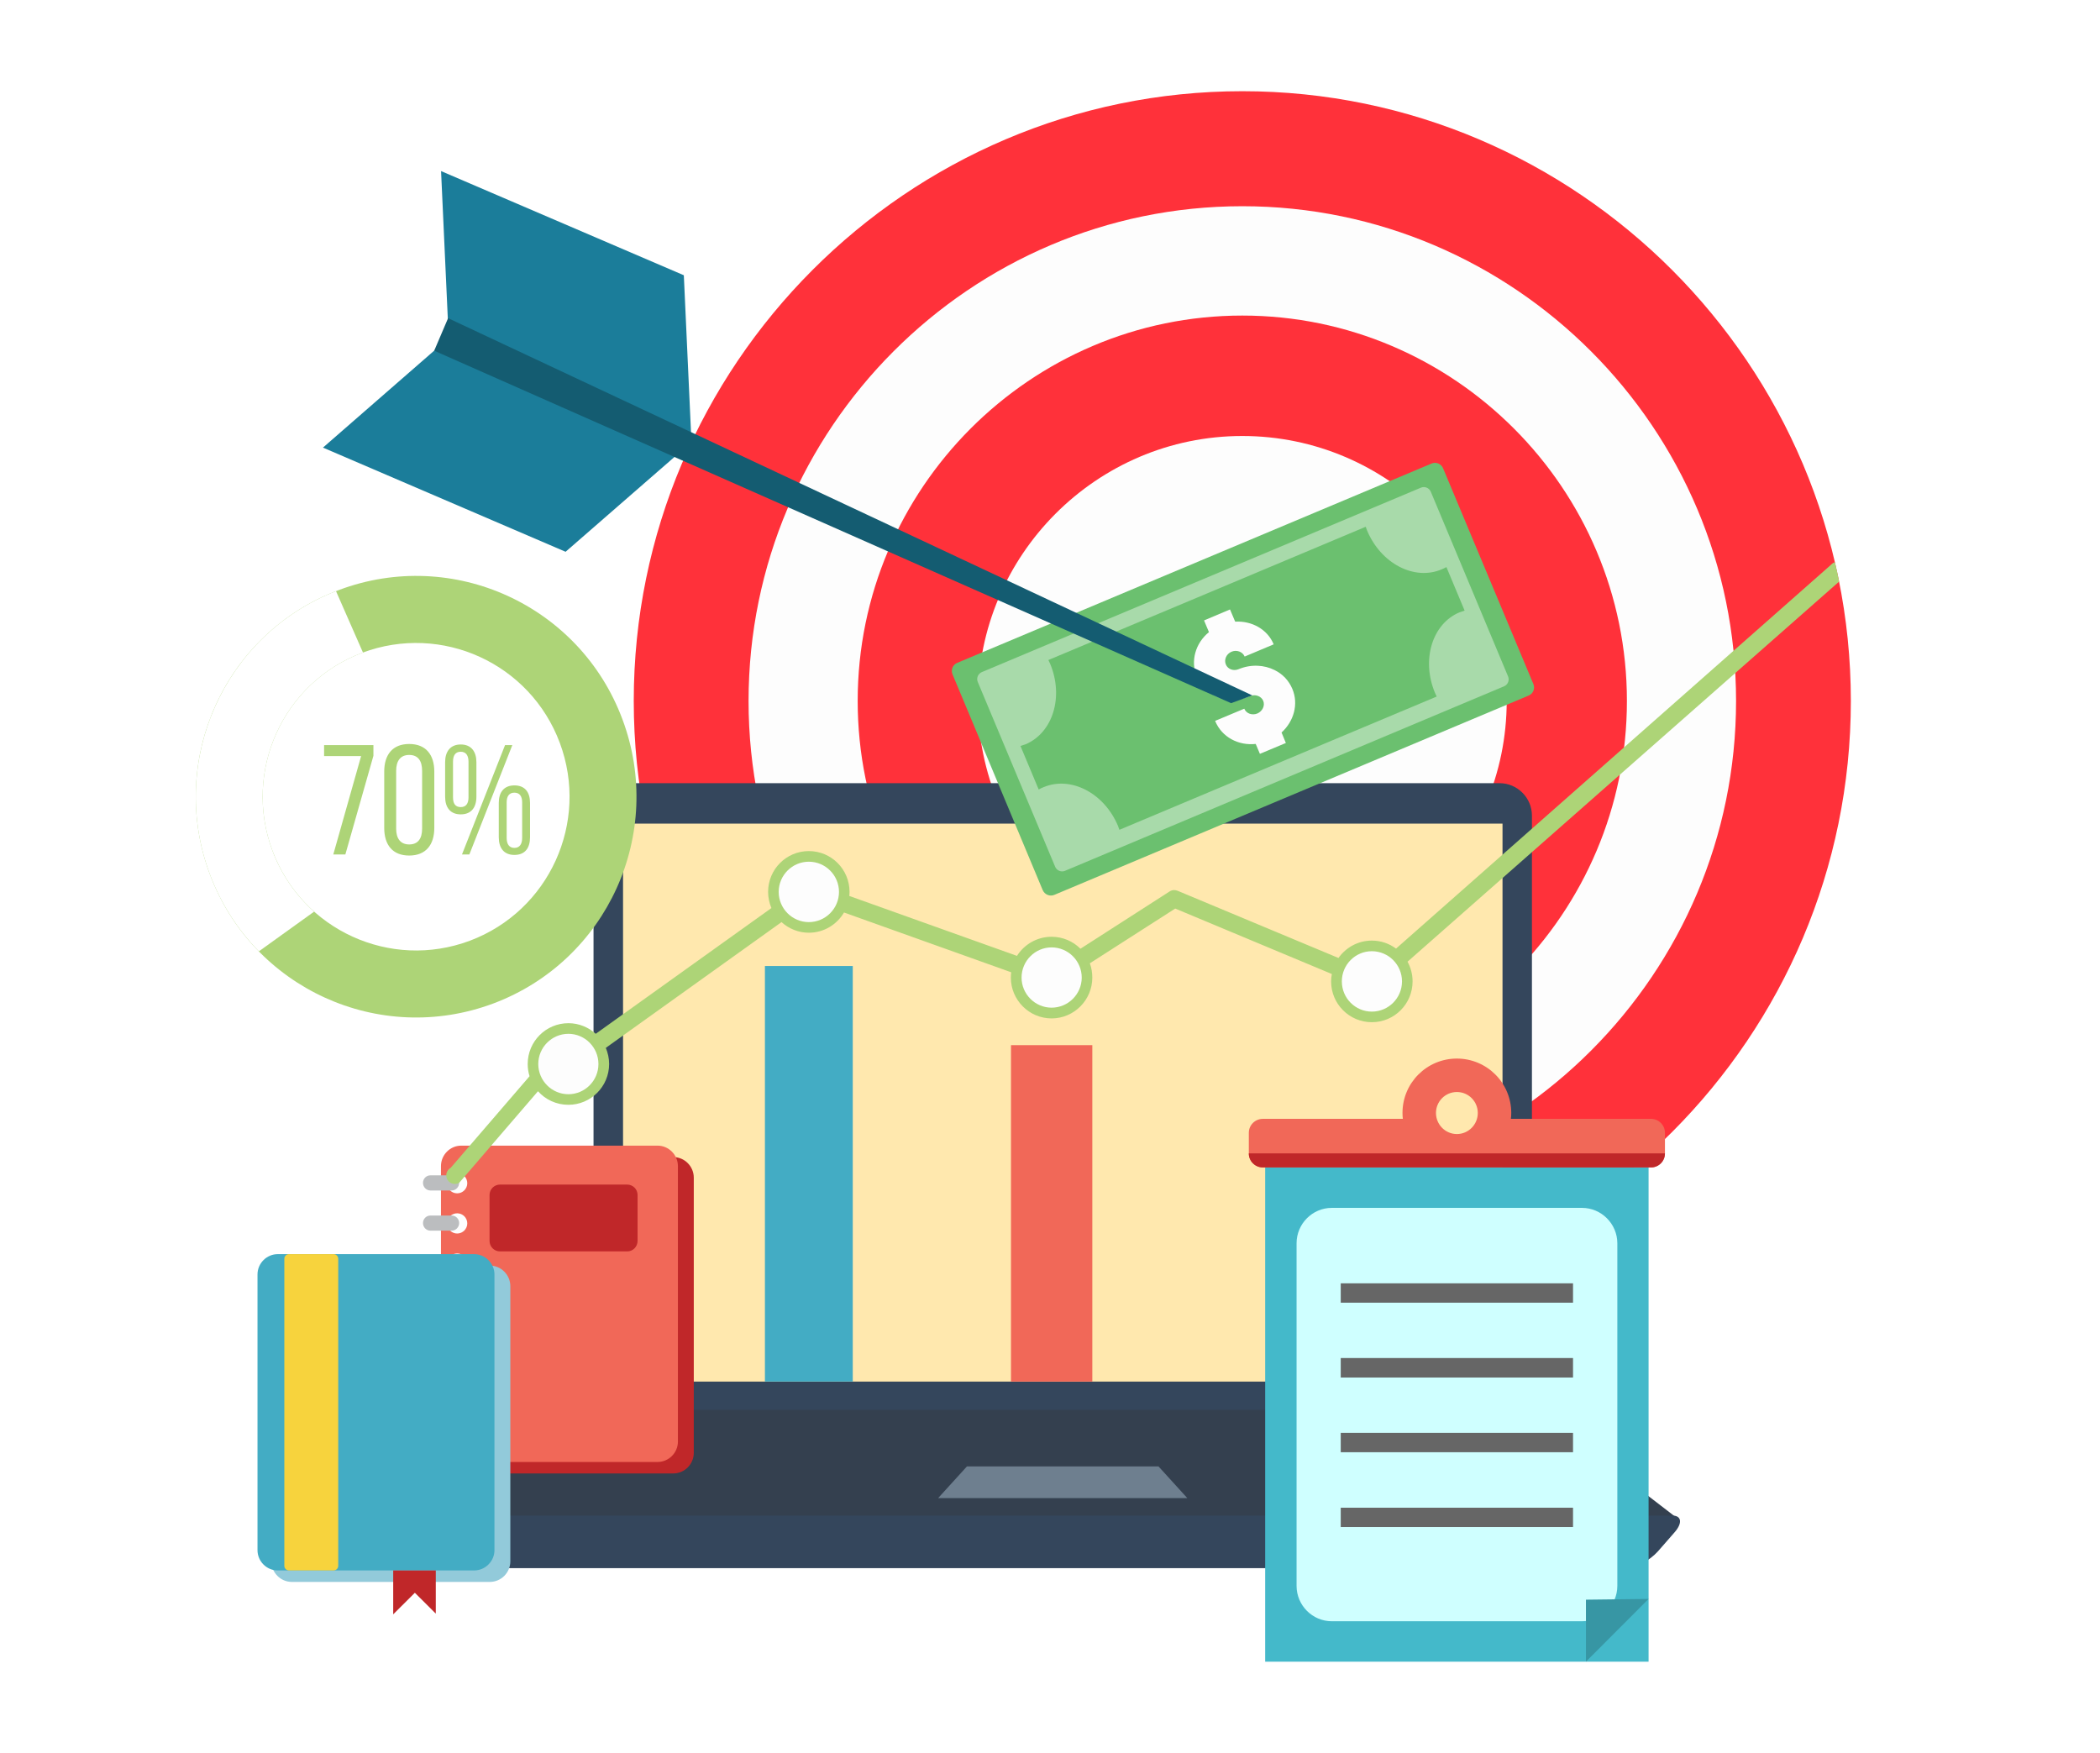 <svg width="472" height="394" viewBox="0 0 472 394" fill="none" xmlns="http://www.w3.org/2000/svg">
<g filter="url(#filter0_d_38_3906)">
<path fill-rule="evenodd" clip-rule="evenodd" d="M285.224 288.637C360.552 288.637 422 227.064 422 151.554C422 76.073 360.552 14.5 285.224 14.5C209.891 14.5 148.443 76.073 148.443 151.554C148.443 227.064 209.891 288.637 285.224 288.637Z" fill="#FF313A"/>
<path fill-rule="evenodd" clip-rule="evenodd" d="M285.224 262.756C346.337 262.756 396.2 212.82 396.2 151.554C396.2 90.316 346.341 40.352 285.224 40.352C224.106 40.352 174.247 90.312 174.247 151.554C174.243 212.82 224.106 262.756 285.224 262.756Z" fill="#FDFDFD"/>
<path fill-rule="evenodd" clip-rule="evenodd" d="M285.224 238.203C332.844 238.203 371.668 199.271 371.668 151.554C371.668 103.836 332.84 64.93 285.224 64.93C237.603 64.93 198.775 103.836 198.775 151.554C198.775 199.271 237.603 238.203 285.224 238.203Z" fill="#FF313A"/>
<path fill-rule="evenodd" clip-rule="evenodd" d="M285.224 211.129C317.965 211.129 344.65 184.362 344.65 151.55C344.65 118.77 317.965 91.999 285.224 91.999C252.482 91.999 225.793 118.766 225.793 151.55C225.793 184.362 252.478 211.129 285.224 211.129Z" fill="#FDFDFD"/>
<path fill-rule="evenodd" clip-rule="evenodd" d="M146.674 170.037H343.048C347.059 170.037 350.32 173.334 350.32 177.324V311.748H139.402V177.324C139.402 173.334 142.663 170.037 146.674 170.037Z" fill="#34465C"/>
<path fill-rule="evenodd" clip-rule="evenodd" d="M106.741 336.354H244.875H383.009C383.755 336.354 383.616 335.746 382.679 335.027L353.007 312.193C352.065 311.47 350.683 310.89 349.937 310.89H244.875H139.817C139.043 310.89 137.661 311.474 136.719 312.193L107.071 335.027C106.134 335.746 105.967 336.354 106.741 336.354Z" fill="#34404F"/>
<path fill-rule="evenodd" clip-rule="evenodd" d="M107.817 334.663C199.186 334.663 290.556 334.663 381.9 334.663C383.975 334.663 384.195 336.383 382.345 338.462L378.639 342.702C376.784 344.781 373.605 346.472 371.505 346.472C287.074 346.472 202.647 346.472 118.22 346.472C116.146 346.472 112.937 344.781 111.111 342.702L107.377 338.462C105.551 336.383 105.747 334.663 107.817 334.663Z" fill="#34465C"/>
<path fill-rule="evenodd" clip-rule="evenodd" d="M223.331 323.61H234.973H254.773H266.39L272.86 330.73H248.275H241.443H216.858L223.331 323.61Z" fill="#6E7F8F"/>
<path d="M343.708 179.126H146.038V304.542H343.708V179.126Z" fill="#FFE8AE"/>
<path fill-rule="evenodd" clip-rule="evenodd" d="M221.146 142.993L327.781 98.183C328.776 97.767 329.938 98.24 330.354 99.266L350.65 147.759C351.066 148.756 350.597 149.92 349.599 150.337L242.967 195.142C241.973 195.559 240.811 195.085 240.367 194.088L220.099 145.594C219.654 144.569 220.152 143.405 221.146 142.993Z" fill="#6BC06F"/>
<path fill-rule="evenodd" clip-rule="evenodd" d="M226.678 145.068L325.376 103.612C326.232 103.252 327.227 103.669 327.59 104.527L344.956 146.036C345.314 146.893 344.927 147.894 344.071 148.254L245.372 189.738C244.516 190.097 243.518 189.681 243.159 188.823L225.765 147.286C225.406 146.428 225.822 145.431 226.678 145.068Z" fill="#A8DAAA"/>
<path fill-rule="evenodd" clip-rule="evenodd" d="M241.638 142.355L277.287 127.393L312.96 112.402C313.045 112.68 313.155 112.958 313.265 113.235C316.363 120.661 323.856 124.57 329.995 121.993C330.382 121.826 330.741 121.662 331.1 121.466L335.192 131.249C334.805 131.359 334.418 131.498 334.031 131.637C327.892 134.214 325.429 142.335 328.528 149.732C328.666 150.01 328.776 150.288 328.915 150.565L293.27 165.528L257.598 180.519C257.512 180.241 257.402 179.934 257.292 179.661C254.194 172.263 246.701 168.354 240.562 170.932C240.175 171.071 239.816 171.263 239.458 171.459L235.365 161.676C235.752 161.566 236.139 161.427 236.527 161.288C242.666 158.682 245.128 150.59 242.03 143.193C241.887 142.907 241.777 142.633 241.638 142.355Z" fill="#6BC06F"/>
<path fill-rule="evenodd" clip-rule="evenodd" d="M289.178 163.441L295.011 161.002L294.045 158.645C296.784 156.153 297.918 152.297 296.479 148.862C295.676 146.951 294.294 145.509 292.496 144.622C290.144 143.43 287.16 143.266 284.421 144.402C283.259 144.9 281.958 144.43 281.518 143.348C281.078 142.265 281.628 140.991 282.79 140.493C283.952 139.994 285.305 140.493 285.749 141.575L292.276 138.83C290.865 135.424 287.327 133.512 283.622 133.732L282.46 130.988L276.622 133.455L277.727 136.085C274.686 138.552 273.524 142.596 274.992 146.117C276.842 150.553 282.154 152.494 286.964 150.467C288.126 149.969 289.479 150.467 289.924 151.521C290.368 152.604 289.757 153.874 288.595 154.377C287.433 154.846 286.133 154.405 285.664 153.294L279.109 156.035C280.629 159.723 284.363 161.631 288.236 161.218L289.178 163.441Z" fill="#FDFDFD"/>
<path d="M376.536 256.408H290.364V367.5H376.536V256.408Z" fill="#44B9CA"/>
<path fill-rule="evenodd" clip-rule="evenodd" d="M377.09 256.408H333.452H289.838C288.097 256.408 286.687 254.995 286.687 253.275V248.619C286.687 246.899 288.097 245.486 289.838 245.486H321.308C321.251 245.045 321.227 244.628 321.227 244.158C321.227 237.398 326.701 231.937 333.448 231.937C340.194 231.937 345.673 237.394 345.673 244.158C345.673 244.628 345.644 245.045 345.591 245.486H377.09C378.802 245.486 380.217 246.899 380.217 248.619V253.275C380.217 254.995 378.802 256.408 377.09 256.408ZM333.452 239.453C330.855 239.453 328.752 241.56 328.752 244.162C328.752 246.768 330.855 248.901 333.452 248.901C336.053 248.901 338.152 246.768 338.152 244.162C338.152 241.556 336.049 239.453 333.452 239.453Z" fill="#F16858"/>
<path fill-rule="evenodd" clip-rule="evenodd" d="M377.09 256.409H333.452H289.838C288.098 256.409 286.687 254.995 286.687 253.276V253.247H380.213V253.276C380.217 254.995 378.802 256.409 377.09 256.409Z" fill="#C02729"/>
<path fill-rule="evenodd" clip-rule="evenodd" d="M361.575 265.497H305.329C300.987 265.497 297.42 269.071 297.42 273.45V350.459C297.42 354.837 300.987 358.412 305.329 358.412H361.579C365.921 358.412 369.516 354.837 369.516 350.459V273.45C369.512 269.075 365.917 265.497 361.575 265.497Z" fill="#CFFFFF"/>
<path d="M359.557 282.457H307.346V286.807H359.557V282.457Z" fill="#666666"/>
<path d="M359.557 299.249H307.346V303.628H359.557V299.249Z" fill="#666666"/>
<path d="M359.557 316.07H307.346V320.42H359.557V316.07Z" fill="#666666"/>
<path d="M359.557 332.89H307.346V337.241H359.557V332.89Z" fill="#666666"/>
<path fill-rule="evenodd" clip-rule="evenodd" d="M362.46 367.5L376.536 353.396L362.46 353.563V367.5Z" fill="#3796A4"/>
<path fill-rule="evenodd" clip-rule="evenodd" d="M105.135 32.456L159.698 55.87L161.414 93.388L133.124 118.023L78.589 94.609L106.851 69.974L105.135 32.456Z" fill="#1B7D9A"/>
<path fill-rule="evenodd" clip-rule="evenodd" d="M106.713 65.514L287.461 150.308L282.704 152.052L103.59 72.83L106.713 65.514Z" fill="#145C71"/>
<path fill-rule="evenodd" clip-rule="evenodd" d="M108.233 320.559V258.708C108.233 256.159 110.308 254.08 112.823 254.08H157.346C159.861 254.08 161.936 256.159 161.936 258.708V320.559C161.936 323.107 159.861 325.187 157.346 325.187H112.823C110.308 325.187 108.233 323.107 108.233 320.559Z" fill="#C02729"/>
<path fill-rule="evenodd" clip-rule="evenodd" d="M105.111 318.038V256.106C105.111 253.586 107.157 251.507 109.672 251.507H153.808C156.298 251.507 158.369 253.586 158.369 256.106V318.038C158.369 320.559 156.294 322.609 153.808 322.609H109.672C107.157 322.609 105.111 320.559 105.111 318.038Z" fill="#F16858"/>
<path fill-rule="evenodd" clip-rule="evenodd" d="M106.492 268.989C106.492 267.715 107.487 266.718 108.759 266.718C110.002 266.718 111.025 267.715 111.025 268.989C111.025 270.235 110.002 271.26 108.759 271.26C107.516 271.264 106.492 270.239 106.492 268.989ZM106.492 314.187C106.492 312.912 107.516 311.915 108.759 311.915C110.002 311.915 111.025 312.912 111.025 314.187C111.025 315.432 110.002 316.458 108.759 316.458C107.516 316.458 106.492 315.432 106.492 314.187ZM106.492 305.151C106.492 303.877 107.516 302.851 108.759 302.851C110.002 302.851 111.025 303.877 111.025 305.151C111.025 306.397 110.002 307.422 108.759 307.422C107.516 307.426 106.492 306.401 106.492 305.151ZM106.492 296.12C106.492 294.845 107.516 293.82 108.759 293.82C110.002 293.82 111.025 294.845 111.025 296.12C111.025 297.366 110.002 298.391 108.759 298.391C107.516 298.391 106.492 297.366 106.492 296.12ZM106.492 287.056C106.492 285.81 107.516 284.785 108.759 284.785C110.002 284.785 111.025 285.81 111.025 287.056C111.025 288.33 110.002 289.356 108.759 289.356C107.516 289.36 106.492 288.334 106.492 287.056ZM106.492 278.025C106.492 276.779 107.516 275.749 108.759 275.749C110.002 275.749 111.025 276.775 111.025 278.025C111.025 279.299 110.002 280.296 108.759 280.296C107.516 280.296 106.492 279.299 106.492 278.025ZM106.492 259.958C106.492 258.684 107.487 257.658 108.759 257.658C110.002 257.658 111.025 258.684 111.025 259.958C111.025 261.204 110.002 262.229 108.759 262.229C107.487 262.229 106.492 261.204 106.492 259.958Z" fill="#FEFEFE"/>
<path fill-rule="evenodd" clip-rule="evenodd" d="M101.071 314.101C101.071 313.186 101.817 312.41 102.758 312.41H107.516C108.429 312.41 109.203 313.186 109.203 314.101C109.203 315.044 108.429 315.82 107.516 315.82H102.758C101.817 315.82 101.071 315.044 101.071 314.101ZM101.071 259.872C101.071 258.929 101.817 258.181 102.758 258.181H107.516C108.429 258.181 109.203 258.929 109.203 259.872C109.203 260.816 108.429 261.592 107.516 261.592H102.758C101.817 261.592 101.071 260.816 101.071 259.872ZM101.071 268.908C101.071 267.964 101.817 267.217 102.758 267.217H107.516C108.429 267.217 109.203 267.964 109.203 268.908C109.203 269.851 108.429 270.623 107.516 270.623H102.758C101.817 270.623 101.071 269.851 101.071 268.908ZM101.071 277.967C101.071 277.024 101.817 276.248 102.758 276.248H107.516C108.429 276.248 109.203 277.024 109.203 277.967C109.203 278.882 108.429 279.659 107.516 279.659H102.758C101.817 279.659 101.071 278.882 101.071 277.967ZM101.071 287.003C101.071 286.059 101.817 285.287 102.758 285.287H107.516C108.429 285.287 109.203 286.063 109.203 287.003C109.203 287.946 108.429 288.694 107.516 288.694H102.758C101.817 288.694 101.071 287.946 101.071 287.003ZM101.071 296.038C101.071 295.095 101.817 294.319 102.758 294.319H107.516C108.429 294.319 109.203 295.095 109.203 296.038C109.203 296.982 108.429 297.729 107.516 297.729H102.758C101.817 297.725 101.071 296.978 101.071 296.038ZM101.071 305.069C101.071 304.126 101.817 303.378 102.758 303.378H107.516C108.429 303.378 109.203 304.126 109.203 305.069C109.203 306.013 108.429 306.789 107.516 306.789H102.758C101.817 306.789 101.071 306.013 101.071 305.069Z" fill="#BBBDBF"/>
<path fill-rule="evenodd" clip-rule="evenodd" d="M118.383 260.26H146.98C148.251 260.26 149.303 261.314 149.303 262.589V272.923C149.303 274.226 148.251 275.28 146.98 275.28H118.383C117.083 275.28 116.031 274.226 116.031 272.923V262.589C116.031 261.314 117.083 260.26 118.383 260.26Z" fill="#C02729"/>
<path fill-rule="evenodd" clip-rule="evenodd" d="M67 344.944V283.094C67 280.545 69.075 278.466 71.59 278.466H116.084C118.628 278.466 120.703 280.545 120.703 283.094V344.944C120.703 347.493 118.628 349.572 116.084 349.572H71.594C69.075 349.572 67 347.493 67 344.944Z" fill="#92CADA"/>
<path fill-rule="evenodd" clip-rule="evenodd" d="M63.877 342.425V280.464C63.877 277.968 65.924 275.893 68.439 275.893H112.546C115.061 275.893 117.136 277.972 117.136 280.464V342.425C117.136 344.945 115.061 346.995 112.546 346.995H68.439C65.924 346.995 63.877 344.945 63.877 342.425Z" fill="#43ACC4"/>
<path fill-rule="evenodd" clip-rule="evenodd" d="M69.907 345.97V276.942C69.907 276.362 70.376 275.888 70.958 275.888H80.97C81.549 275.888 82.022 276.358 82.022 276.942V345.97C82.022 346.525 81.553 346.995 80.97 346.995H70.958C70.376 346.995 69.907 346.525 69.907 345.97Z" fill="#F7D33D"/>
<path fill-rule="evenodd" clip-rule="evenodd" d="M94.377 346.995H103.949V356.696L99.245 352.011L94.377 356.859V346.995Z" fill="#C02729"/>
<path d="M109.203 259.872C108.262 260.399 107.075 260.064 106.55 259.153C106.024 258.21 106.358 257.021 107.296 256.494L125.024 235.903C124.747 235.045 124.608 234.102 124.608 233.158C124.608 228.085 128.701 223.984 133.76 223.984C136.112 223.984 138.268 224.899 139.899 226.369L179.387 198.103C178.918 196.996 178.641 195.746 178.641 194.472C178.641 189.403 182.734 185.298 187.793 185.298C192.852 185.298 196.944 189.399 196.944 194.472C196.944 194.778 196.916 195.081 196.887 195.387L234.578 208.854C236.209 206.277 239.087 204.561 242.348 204.561C244.891 204.561 247.186 205.586 248.846 207.249L268.893 194.366C269.448 194.006 270.112 193.978 270.691 194.227L306.837 209.328C308.496 206.971 311.235 205.419 314.329 205.419C316.376 205.419 318.255 206.085 319.775 207.22L417.341 121.123C417.618 120.845 418.058 120.429 418.421 120.375C418.78 121.817 419.085 123.259 419.363 124.726L322.36 210.161C323.077 211.464 323.493 212.988 323.493 214.593C323.493 219.662 319.4 223.763 314.337 223.763C309.279 223.763 305.182 219.662 305.182 214.593C305.182 214.013 305.239 213.486 305.349 212.931L270.145 198.218L250.957 210.521C251.316 211.517 251.507 212.6 251.507 213.735C251.507 218.78 247.415 222.91 242.352 222.91C237.317 222.91 233.2 218.78 233.2 213.735C233.2 213.319 233.229 212.931 233.282 212.543L195.701 199.104C194.099 201.82 191.168 203.65 187.793 203.65C185.441 203.65 183.284 202.735 181.654 201.265L142.161 229.531C142.63 230.638 142.907 231.884 142.907 233.158C142.907 238.231 138.786 242.328 133.752 242.328C131.041 242.328 128.607 241.164 126.92 239.281L109.203 259.872Z" fill="#ADD477"/>
<path fill-rule="evenodd" clip-rule="evenodd" d="M133.76 239.951C137.465 239.951 140.506 236.904 140.506 233.162C140.506 229.421 137.465 226.374 133.76 226.374C130.026 226.374 126.985 229.421 126.985 233.162C126.985 236.904 130.026 239.951 133.76 239.951Z" fill="#FDFDFD"/>
<path fill-rule="evenodd" clip-rule="evenodd" d="M187.797 201.265C191.531 201.265 194.572 198.218 194.572 194.476C194.572 190.735 191.531 187.687 187.797 187.687C184.063 187.687 181.022 190.735 181.022 194.476C181.022 198.218 184.063 201.265 187.797 201.265Z" fill="#FDFDFD"/>
<path fill-rule="evenodd" clip-rule="evenodd" d="M242.356 220.496C246.09 220.496 249.131 217.449 249.131 213.736C249.131 209.994 246.09 206.947 242.356 206.947C238.65 206.947 235.609 209.994 235.609 213.736C235.609 217.449 238.65 220.496 242.356 220.496Z" fill="#FDFDFD"/>
<path fill-rule="evenodd" clip-rule="evenodd" d="M314.341 221.382C318.075 221.382 321.117 218.335 321.117 214.593C321.117 210.852 318.075 207.804 314.341 207.804C310.607 207.804 307.595 210.852 307.595 214.593C307.595 218.335 310.607 221.382 314.341 221.382Z" fill="#FDFDFD"/>
<path d="M197.67 211.129H177.924V304.542H197.67V211.129Z" fill="#43ACC4"/>
<path d="M251.512 228.922H233.233V304.547H251.512V228.922Z" fill="#F16858"/>
<path fill-rule="evenodd" clip-rule="evenodd" d="M82.185 126.613C107.793 116.997 136.332 130.019 145.899 155.68C155.495 181.368 142.5 209.937 116.887 219.552C91.251 229.139 62.74 216.145 53.144 190.457C43.577 164.801 56.577 136.204 82.185 126.613ZM87.439 140.717C105.278 134.039 125.158 143.099 131.823 160.973C138.488 178.848 129.447 198.74 111.608 205.448C93.77 212.126 73.914 203.066 67.224 185.192C60.559 167.321 69.601 147.396 87.439 140.717Z" fill="#ADD477"/>
<path fill-rule="evenodd" clip-rule="evenodd" d="M87.578 140.664L87.439 140.721C69.601 147.4 60.559 167.321 67.224 185.196C69.271 190.653 72.536 195.281 76.6 198.912L64.183 207.837C59.483 203.042 55.668 197.197 53.148 190.461C43.663 165.021 56.356 136.702 81.52 126.866L87.578 140.664Z" fill="white"/>
<path fill-rule="evenodd" clip-rule="evenodd" d="M80.913 186.054H83.624L89.93 163.886V161.476H78.842V163.943H87.166L80.913 186.054ZM92.359 180.094C92.359 183.864 94.21 186.303 97.973 186.303C101.735 186.303 103.615 183.864 103.615 180.094V167.431C103.615 163.665 101.735 161.227 97.973 161.227C94.21 161.227 92.359 163.665 92.359 167.431V180.094ZM95.042 167.264C95.042 165.021 96.008 163.69 97.973 163.69C99.962 163.69 100.875 165.021 100.875 167.264V180.261C100.875 182.479 99.962 183.807 97.973 183.807C96.008 183.807 95.042 182.475 95.042 180.261V167.264ZM109.562 161.337C107.186 161.337 106.048 162.971 106.048 165.299V173.085C106.048 175.466 107.181 177.047 109.562 177.047C111.939 177.047 113.076 175.466 113.076 173.085V165.299C113.072 162.971 111.939 161.337 109.562 161.337ZM119.517 161.476L109.839 186.054H111.498L121.151 161.476H119.517ZM109.562 162.971C110.781 162.971 111.303 163.886 111.303 165.213V173.223C111.303 174.551 110.777 175.413 109.562 175.413C108.29 175.413 107.821 174.555 107.821 173.223V165.213C107.817 163.886 108.29 162.971 109.562 162.971ZM121.62 170.536C119.24 170.536 118.106 172.112 118.106 174.469V182.202C118.106 184.583 119.24 186.164 121.62 186.164C124.025 186.164 125.13 184.583 125.13 182.202V174.469C125.13 172.112 124.025 170.536 121.62 170.536ZM121.62 172.17C122.835 172.17 123.361 173.027 123.361 174.359V182.341C123.361 183.672 122.835 184.583 121.62 184.583C120.401 184.583 119.88 183.668 119.88 182.341V174.359C119.875 173.027 120.401 172.17 121.62 172.17Z" fill="#ADD477"/>
</g>
<defs>
<filter id="filter0_d_38_3906" x="-26" y="-0.5" width="512" height="395" filterUnits="userSpaceOnUse" color-interpolation-filters="sRGB">
<feFlood flood-opacity="0" result="BackgroundImageFix"/>
<feColorMatrix in="SourceAlpha" type="matrix" values="0 0 0 0 0 0 0 0 0 0 0 0 0 0 0 0 0 0 127 0" result="hardAlpha"/>
<feOffset dx="-6" dy="6"/>
<feGaussianBlur stdDeviation="10"/>
<feComposite in2="hardAlpha" operator="out"/>
<feColorMatrix type="matrix" values="0 0 0 0 0 0 0 0 0 0 0 0 0 0 0 0 0 0 0.1 0"/>
<feBlend mode="normal" in2="BackgroundImageFix" result="effect1_dropShadow_38_3906"/>
<feBlend mode="normal" in="SourceGraphic" in2="effect1_dropShadow_38_3906" result="shape"/>
</filter>
</defs>
</svg>
